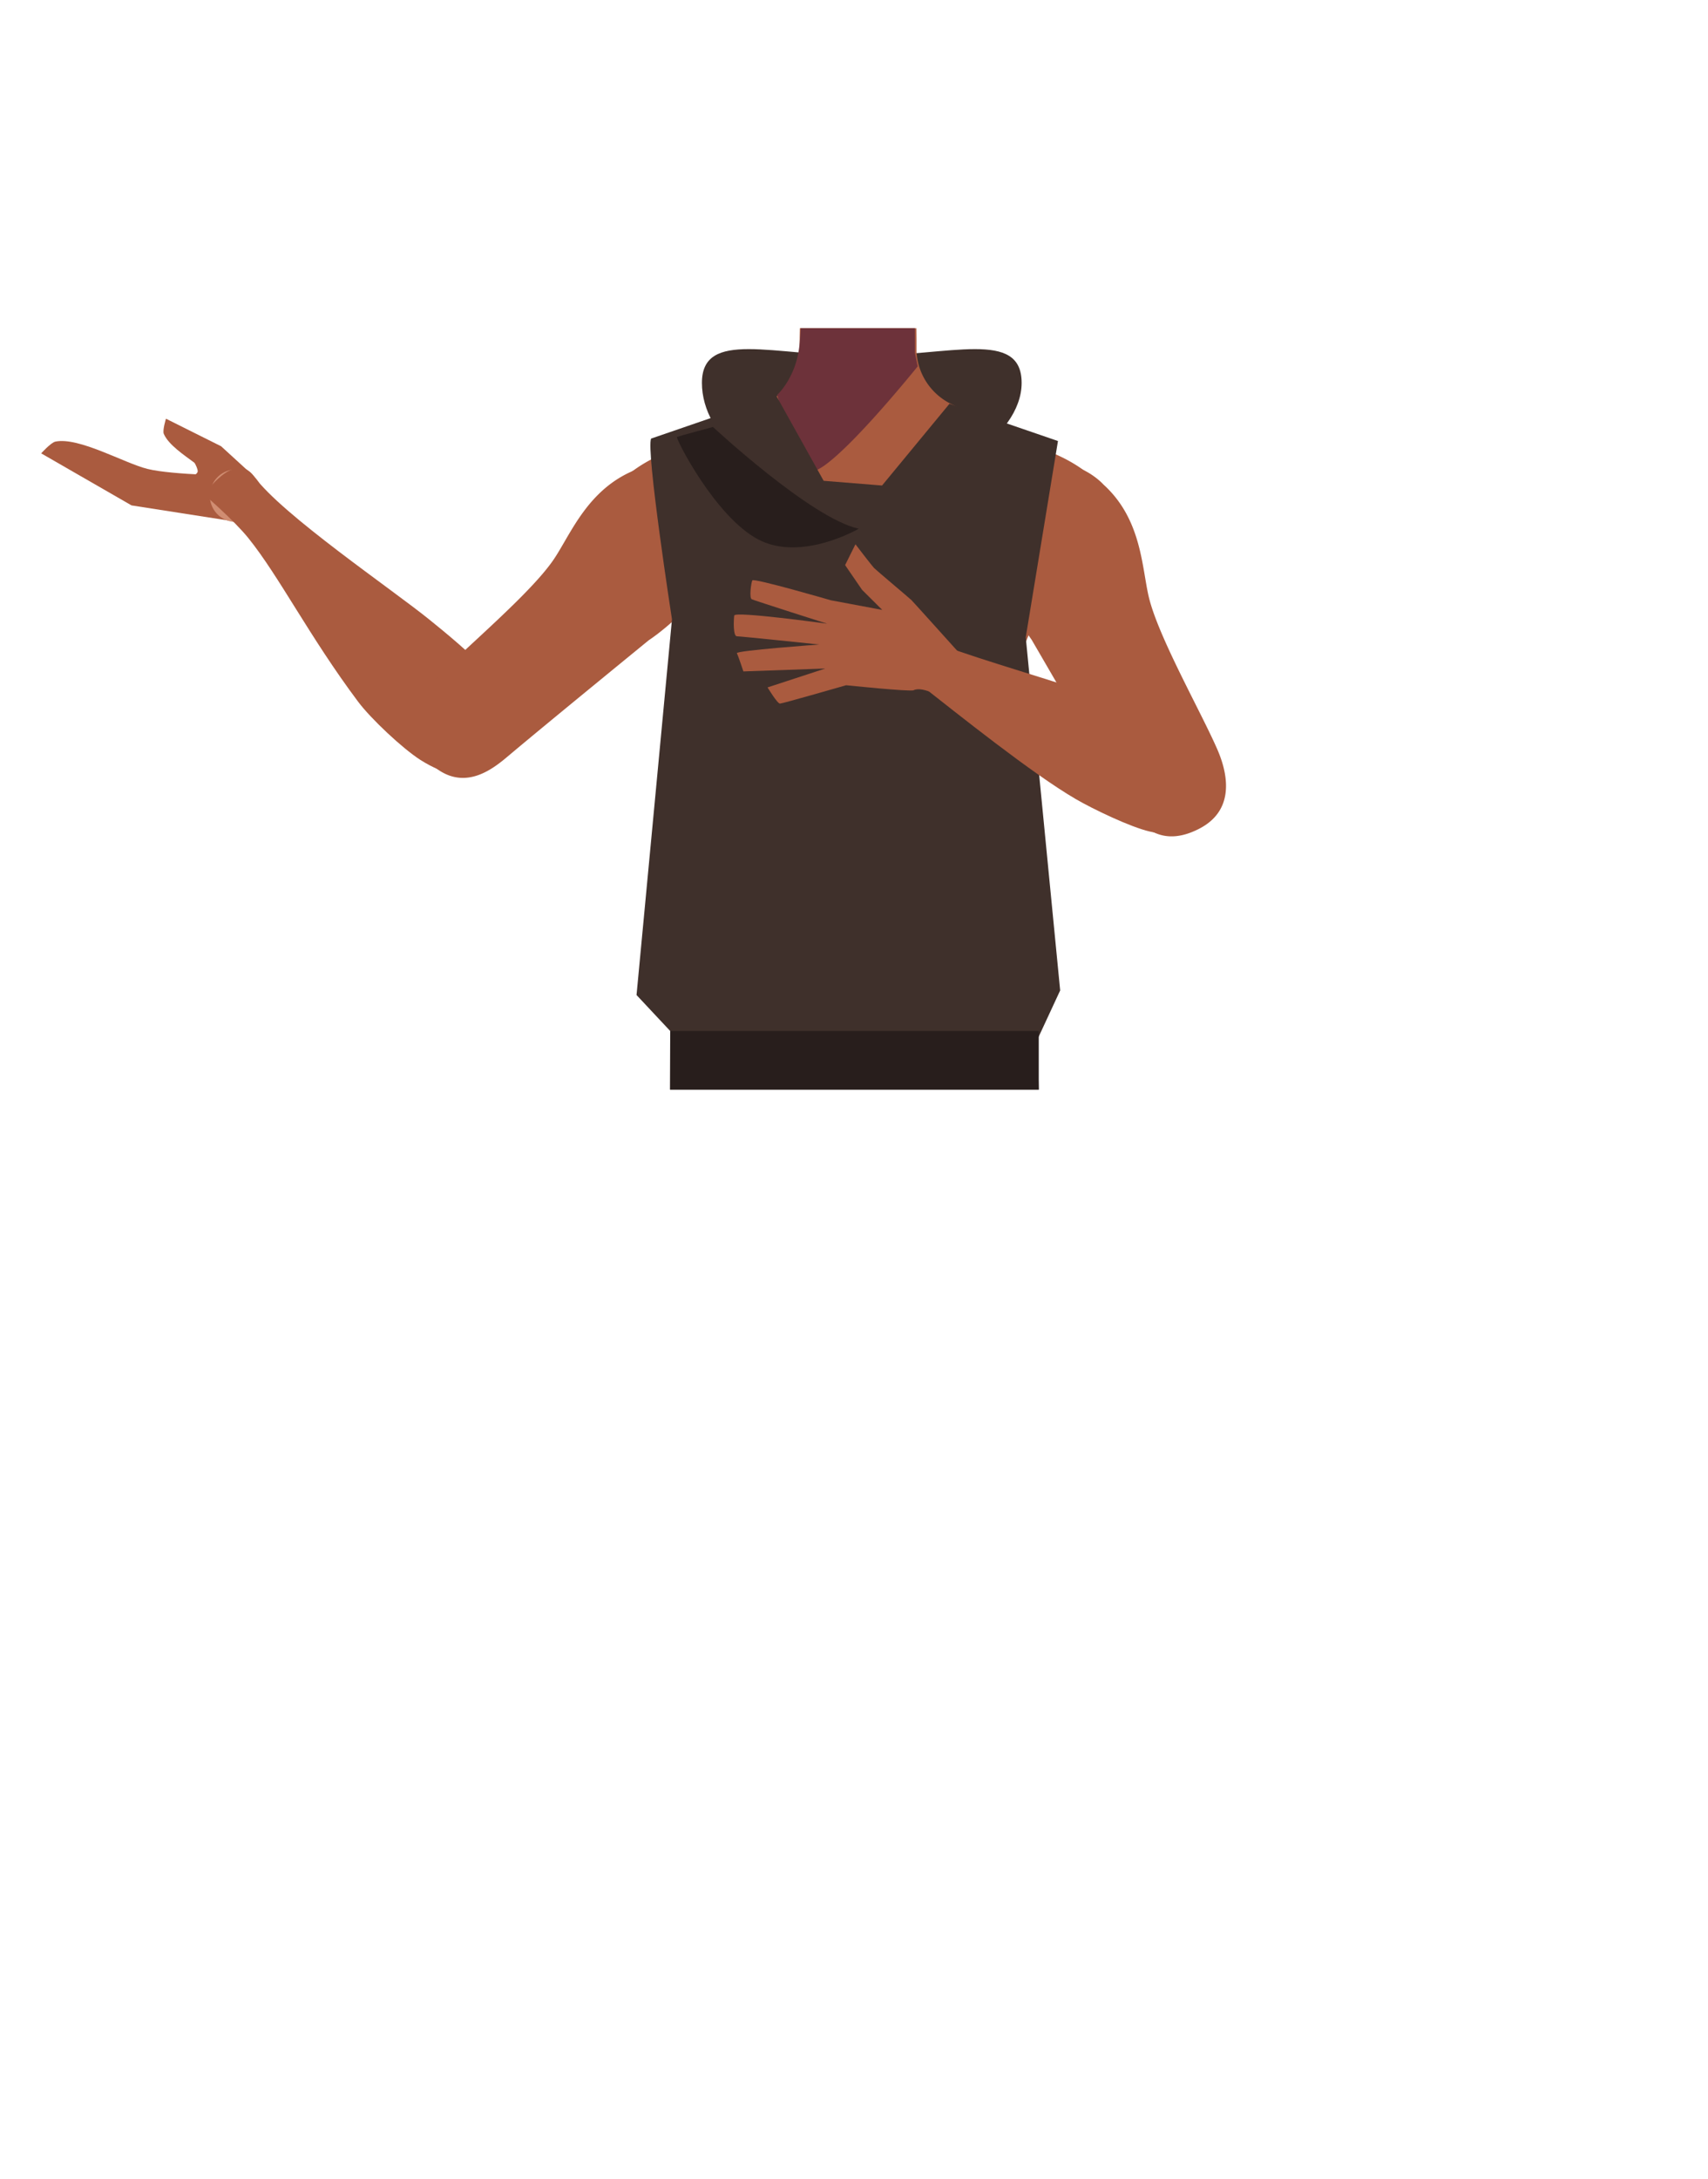 <svg xmlns="http://www.w3.org/2000/svg" viewBox="0 0 788 1005"><defs><style>.cls-1{fill:#3f302b;}.cls-2{fill:#aa5b3f;}.cls-3{fill:#d08d72;}.cls-4{fill:#6d323a;}.cls-5,.cls-7{fill:none;stroke-miterlimit:10;}.cls-5{stroke:#000;stroke-width:3px;}.cls-6{fill:#473415;}.cls-7{stroke:#4f3742;}.cls-8{fill:#281e1c;}</style></defs><g id="Calque_1" data-name="Calque 1"><path class="cls-1" d="M323.84,176.58c0-24.93,33.09-12.46,73.82-12.46s73.68-12.47,73.68,12.46-37.59,49.6-78.32,49.6S323.84,201.52,323.84,176.58Z"/><path class="cls-2" d="M117.22,219.69,102,205.79l-25.43-12.7s-1.69,5.38-1,7c2.19,5.09,9.58,9.91,14,13.22.59.43,1.87,3.56,1.62,4.25-1,2.85-7.38,2.23-7.38,2.23L102.69,228Z"/><path class="cls-2" d="M110.58,219.42l-5,20.65-44.89-7L19,209.07s4.49-5,6.57-5.42c10.86-2.22,31.71,9.92,42.45,12.59C79.56,219.13,110.58,219.42,110.58,219.42Z"/><ellipse class="cls-3" cx="108.93" cy="228.57" rx="12.15" ry="12.1" transform="translate(-140.33 184.06) rotate(-54.39)"/><path class="cls-2" d="M515.89,244.48c-.6,38.39-26.2,33.17-36.86,42.29-12.58,10.77-8.27,50-17.18,64-2.45,3.84-11.36,10.1-15.8,9.08-12.51-2.87-24-30.73-34.77-37.73-6.33-4.12-23.57-3.62-30.19,0-11.25,6.16-22.27,34.86-34.77,37.73-4.44,1-13.35-5.24-15.8-9.08-8.91-14-4.6-53.24-17.19-64-10.65-9.12-36.25-3.9-36.86-42.29-.41-26.59,35-37.34,35-37.34l40.15-19.91a31.4,31.4,0,0,0,7.1-4.82,29.11,29.11,0,0,0,2.29-2.29l.63-.71.05-.06a31.55,31.55,0,0,0,7.22-16.43,30.71,30.71,0,0,0,.25-4.19l0-2.84,0-4.51h53.63l.06,5,0,1.5,0,3.21c0,.33,0,.67,0,1v0c0,.65.09,1.3.16,1.95a29.38,29.38,0,0,0,.93,4.57,28.5,28.5,0,0,0,14.7,17.59l40.53,20.1a27.41,27.41,0,0,0,3.16,1.33C489,210,516.26,221.14,515.89,244.48Z"/><path class="cls-2" d="M422.91,199.66l-27.5,32.5-14.8-17.69-12.39-14.81.72-41.56,0-2.21.08-4.51h53v.23l.08,4.66v0l0,1.56.07,4.21v0l0,1.28.12,6.79Z"/><path class="cls-4" d="M423.41,168.91l-1,1.25c-5.16,6.33-28.83,35-41.79,44.31-3.2,2.29-5.74,3.39-7.2,2.69-6.76-3.26-14.84-35.1-14.84-35.1l.08-.07a21,21,0,0,0,1.73-1.87q.48-.57,1.05-1.32l.06-.08a39.39,39.39,0,0,0,6.66-15.16c0-.21.09-.42.13-.64.26-1.37.48-3,.66-4.82.07-.71.13-1.45.19-2.21.11-1.42.2-2.94.28-4.51h52.67v.23l0,4.28,0,6.72.15.76.14.67.93,4.57Z"/><path class="cls-5" d="M465.2,407c-.88-4-5.67-25.27-5.61-33.83.06-9.17,4-27.7,1.8-36.65-9.77-39.58-123.53-39.65-133.32,0-2.21,8.95,1.74,27.48,1.8,36.65.06,8.56-4.73,29.82-5.61,33.83-11,50.33,70.34,73.38,70.34,73.38S476.24,457.31,465.2,407Z"/><path class="cls-2" d="M232.3,349.17c10.95-14.12-2.85-33.31-8.24-40S205,291.31,198.21,285.83c-17.24-14-68.23-48.53-81-66.14-8.93-12.33-23,8.42-23,8.42s13.63,11.67,20.4,20.07c14.22,17.66,28.11,45.35,50.58,75.38,5.91,7.9,20.55,21.64,28.76,26.88C217,365.08,229.12,353.27,232.3,349.17Z"/><path class="cls-2" d="M334.81,251.49c-8.54,26.33-35.52,43.78-35.52,43.78s-48.23,39.39-64.1,52.77c-7.47,6.3-22.83,19.72-39.09,1.5h0c-13.4-15-1.17-30.46,5.39-37.19,13.33-13.69,43.24-38.62,53.88-54.23,7.93-11.63,15.63-32.65,38-41.52,0,0,17.56-9.27,32.56,4l.59.53a28.68,28.68,0,0,1,8.25,30.32Z"/><path class="cls-2" d="M458,241.55C456.8,269.2,475.94,295,475.94,295s31.33,53.81,41.49,71.91c4.79,8.53,14.47,26.48,36.08,15.13h0c17.82-9.36,11.79-28.11,8-36.72-7.68-17.5-26.93-51.33-31.42-69.69-3.34-13.67-3.17-36.06-21.05-52.23,0,0-13.18-14.84-31.9-7.64l-.74.28A28.68,28.68,0,0,0,458,241.55Z"/></g><g id="Calque_7" data-name="Calque 7"><path class="cls-5" d="M465.74,406.33c-.88-4-5.67-25.27-5.62-33.83.06-9.17,4-27.71,1.81-36.65-9.77-39.58-123.54-39.66-133.32,0-2.21,8.94,1.74,27.48,1.8,36.65.06,8.56-4.73,29.82-5.62,33.83-11,50.33,70.35,73.38,70.35,73.38S476.78,456.66,465.74,406.33Z"/><polygon class="cls-6" points="316.71 451.3 318.21 428.8 473.21 428.8 475.21 448.3 316.71 451.3"/><polygon class="cls-7" points="394.57 489.85 389.57 449.85 404.57 449.85 403.57 482.13 394.57 489.85"/><path class="cls-1" d="M300.41,202.25c-2.54,4.84,9.61,83.38,9.61,83.38L293.67,458.87l15.54,16.58-.12,27.05H479.24l-.66-23.05,10.54-22.7L473.24,293.88l14.86-90.5L438.05,186.2l-31.11,37.7L380,221.73l-21.91-39.32Z"/><path class="cls-2" d="M560.34,368.61c2.8-17.21-16.24-30.36-23.34-34.75s-22.7-10-30.36-12.73c-19.61-7.06-52.9-16.4-72-23.56-12.59-4.71-19.17-7.56-22.52-.38-3.05,6.53,7.94,15,12.22,18.34,17.63,13.82,51.83,41.24,71.89,52.92,8.24,4.8,25.43,13,34.17,15C554.8,389.07,559.53,373.61,560.34,368.61Z"/><path class="cls-2" d="M452.33,306l-10.5-5.66s-20.43-22.71-21.33-23.6S404.28,263,403.23,261.91,394.67,251,394.67,251l-4.77,9.6L397.72,272l9.31,9.26-23.67-4.43s-35.68-10.38-36.27-9.18-1.48,8.09-.28,8.69,34.78,11.28,34.78,11.28-42.55-5.87-42.84-3.77-.57,9.58,1.22,9.58,38,3.79,38,3.79-38.61,2.81-38,4,3,8.41,3,8.41l37.78-1.34L354.12,317s4.51,7.48,5.71,7.47S390.36,316,390.36,316s29.64,3.07,31.15,2.31c4.4-2.2,14.39,4.15,14.39,4.15Z"/><path class="cls-8" d="M328.93,196.9s45.36,42.22,67.25,46.91c0,0-26.31,15.42-46.28,5s-38.41-46.94-37.56-47.31S328.93,196.9,328.93,196.9Z"/><rect class="cls-8" x="309.21" y="475.45" width="170.03" height="27.05"/></g></svg>